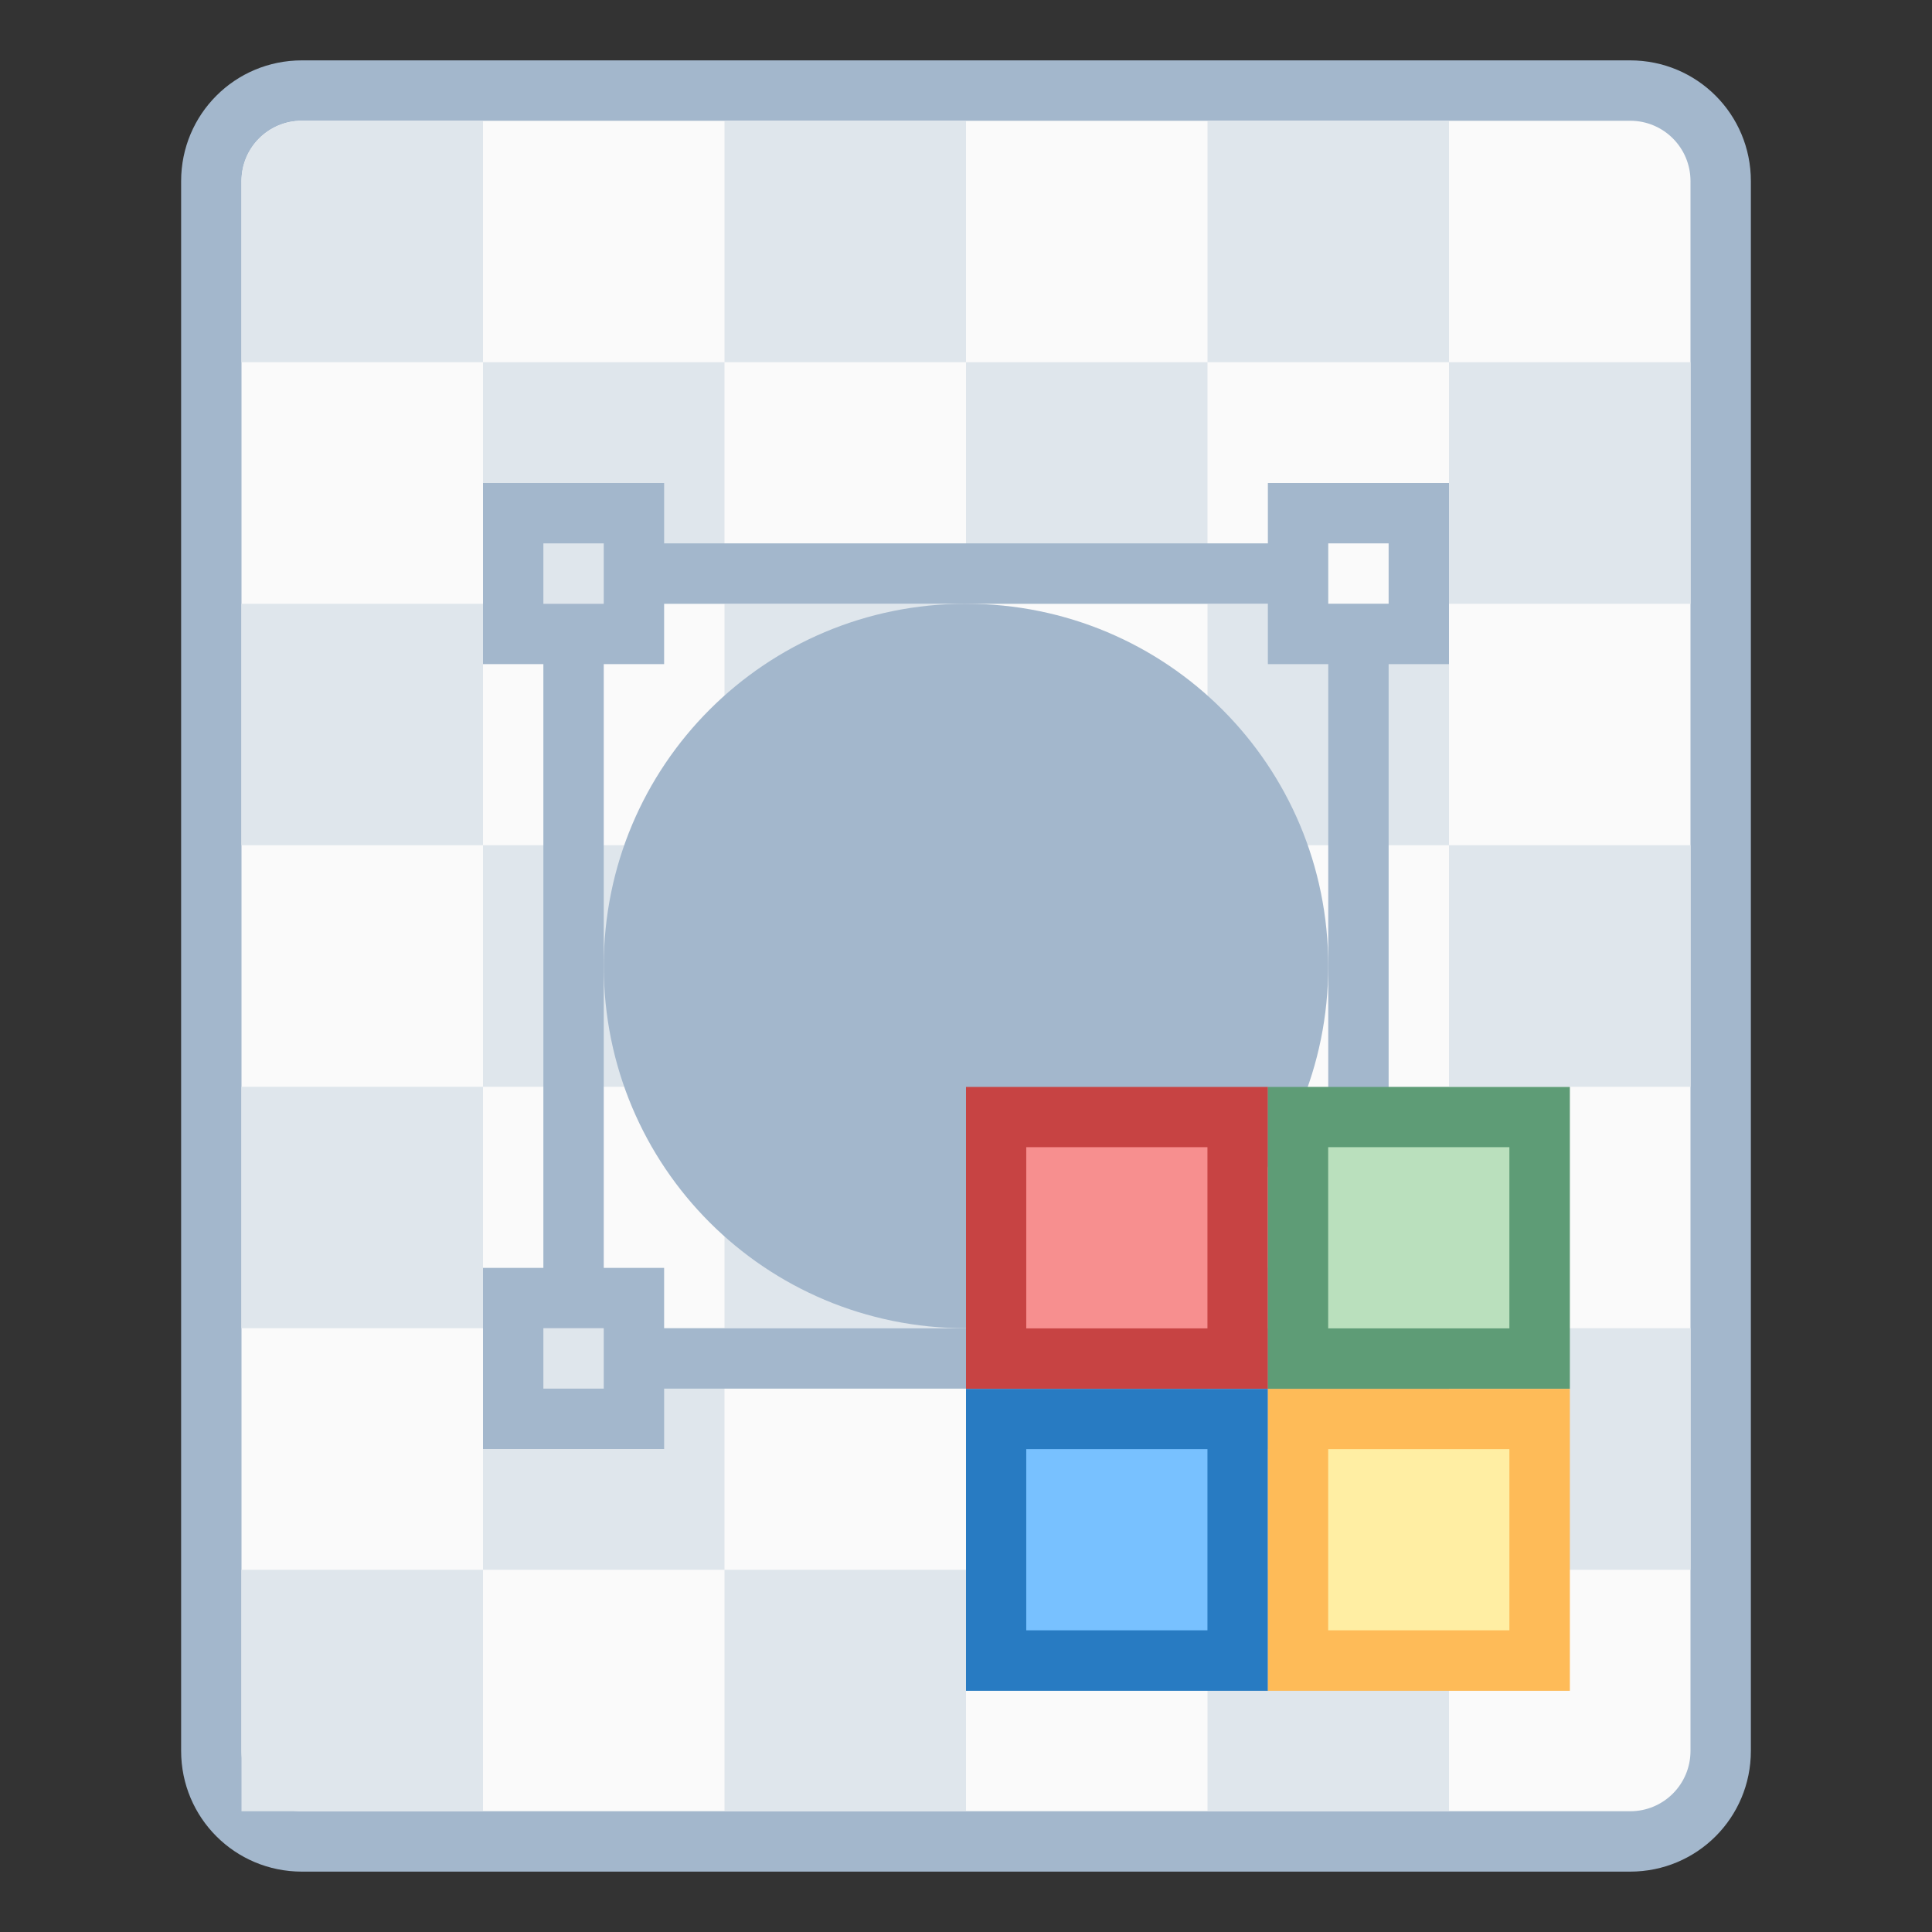 <svg height="32" viewBox="0 0 32 32" width="32" xmlns="http://www.w3.org/2000/svg"><rect x="0" y="0" width="32" height="32" fill="#333333" stroke="none"/><g transform="translate(84 -286.65)"><path d="m-79 287.65h22c1.108 0 2 .892 2 2v26c0 1.108-.892 2-2 2h-22c-1.108 0-2-.892-2-2v-26c0-1.108.892-2 2-2z" fill="#a3b7cc"/><path d="m-79 288.65h22c.554 0 1 .446 1 1v26c0 .554-.446 1-1 1h-22c-.554 0-1-.446-1-1v-26c0-.554.446-1 1-1z" fill="#fafafa"/><path d="m-79 288.65c-.554 0-1 .446-1 1v2 1h1 2 1v-1-2-1h-1zm3 4v4h4v-4zm4 0h4v-4h-4zm4 0v4h4v-4zm4 0h4v-4h-4zm4 0v4h4v-4zm0 4h-4v4h4zm0 4v4h4v-4zm0 4h-4v4h4zm0 4v1 2.0 1h3 1v-1-3zm0 4h-4v4h4zm-4 0v-4h-4v4zm-4 0h-4v4h4zm-4 0v-4h-4v4zm-4 0h-4v4h4zm0-4v-4h-4v4zm0-4h4v-4h-4zm0-4v-4h-4v4zm4 0h4v-4h-4zm4 0v4h4v-4zm0 4h-4v4h4z" fill="#dfe6ec"/><g fill="#a3b7cc" stroke-linecap="square" stroke-miterlimit="1.8" transform="translate(-68 12)"><path d="m-8 282.65v1 1 1h1v10h-1v1 1 1h1 1 1v-1h10v1h3v-3h-1v-10h1v-3h-3v1h-10v-1zm1 1h1v1h-1zm13 0h1v1h-1zm-11 1h10v1h1v10h-1v1h-10v-1h-1v-10h1zm-2 12h1v1h-1zm13 0h1v1h-1z" stroke-width=".177"/><path d="m0 284.65c-3.324 0-6 2.676-6 6 0 3.324 2.676 6 6 6s6-2.676 6-6c0-3.324-2.676-6-6-6z"/></g><g transform="matrix(3.78 0 0 3.78 -52.347 281.319)"><path d="m-4.141 6.173h1.323v1.323h-1.323z" fill="#c74343"/><path d="m-2.818 6.173h1.323v1.323h-1.323z" fill="#5e9c76"/><path d="m-4.141 7.496h1.323v1.323h-1.323z" fill="#287bc2"/><path d="m-2.818 7.496h1.323v1.323h-1.323z" fill="#febb58"/><path d="m-3.877 6.437h.794v.794h-.794z" fill="#f78f8f"/><path d="m-2.554 7.76h.794v.794h-.794z" fill="#ffeea3"/><path d="m-3.877 7.76h.794v.794h-.794z" fill="#78c1ff"/><path d="m-2.554 6.437h.794v.794h-.794z" fill="#bae0bd"/></g></g></svg>